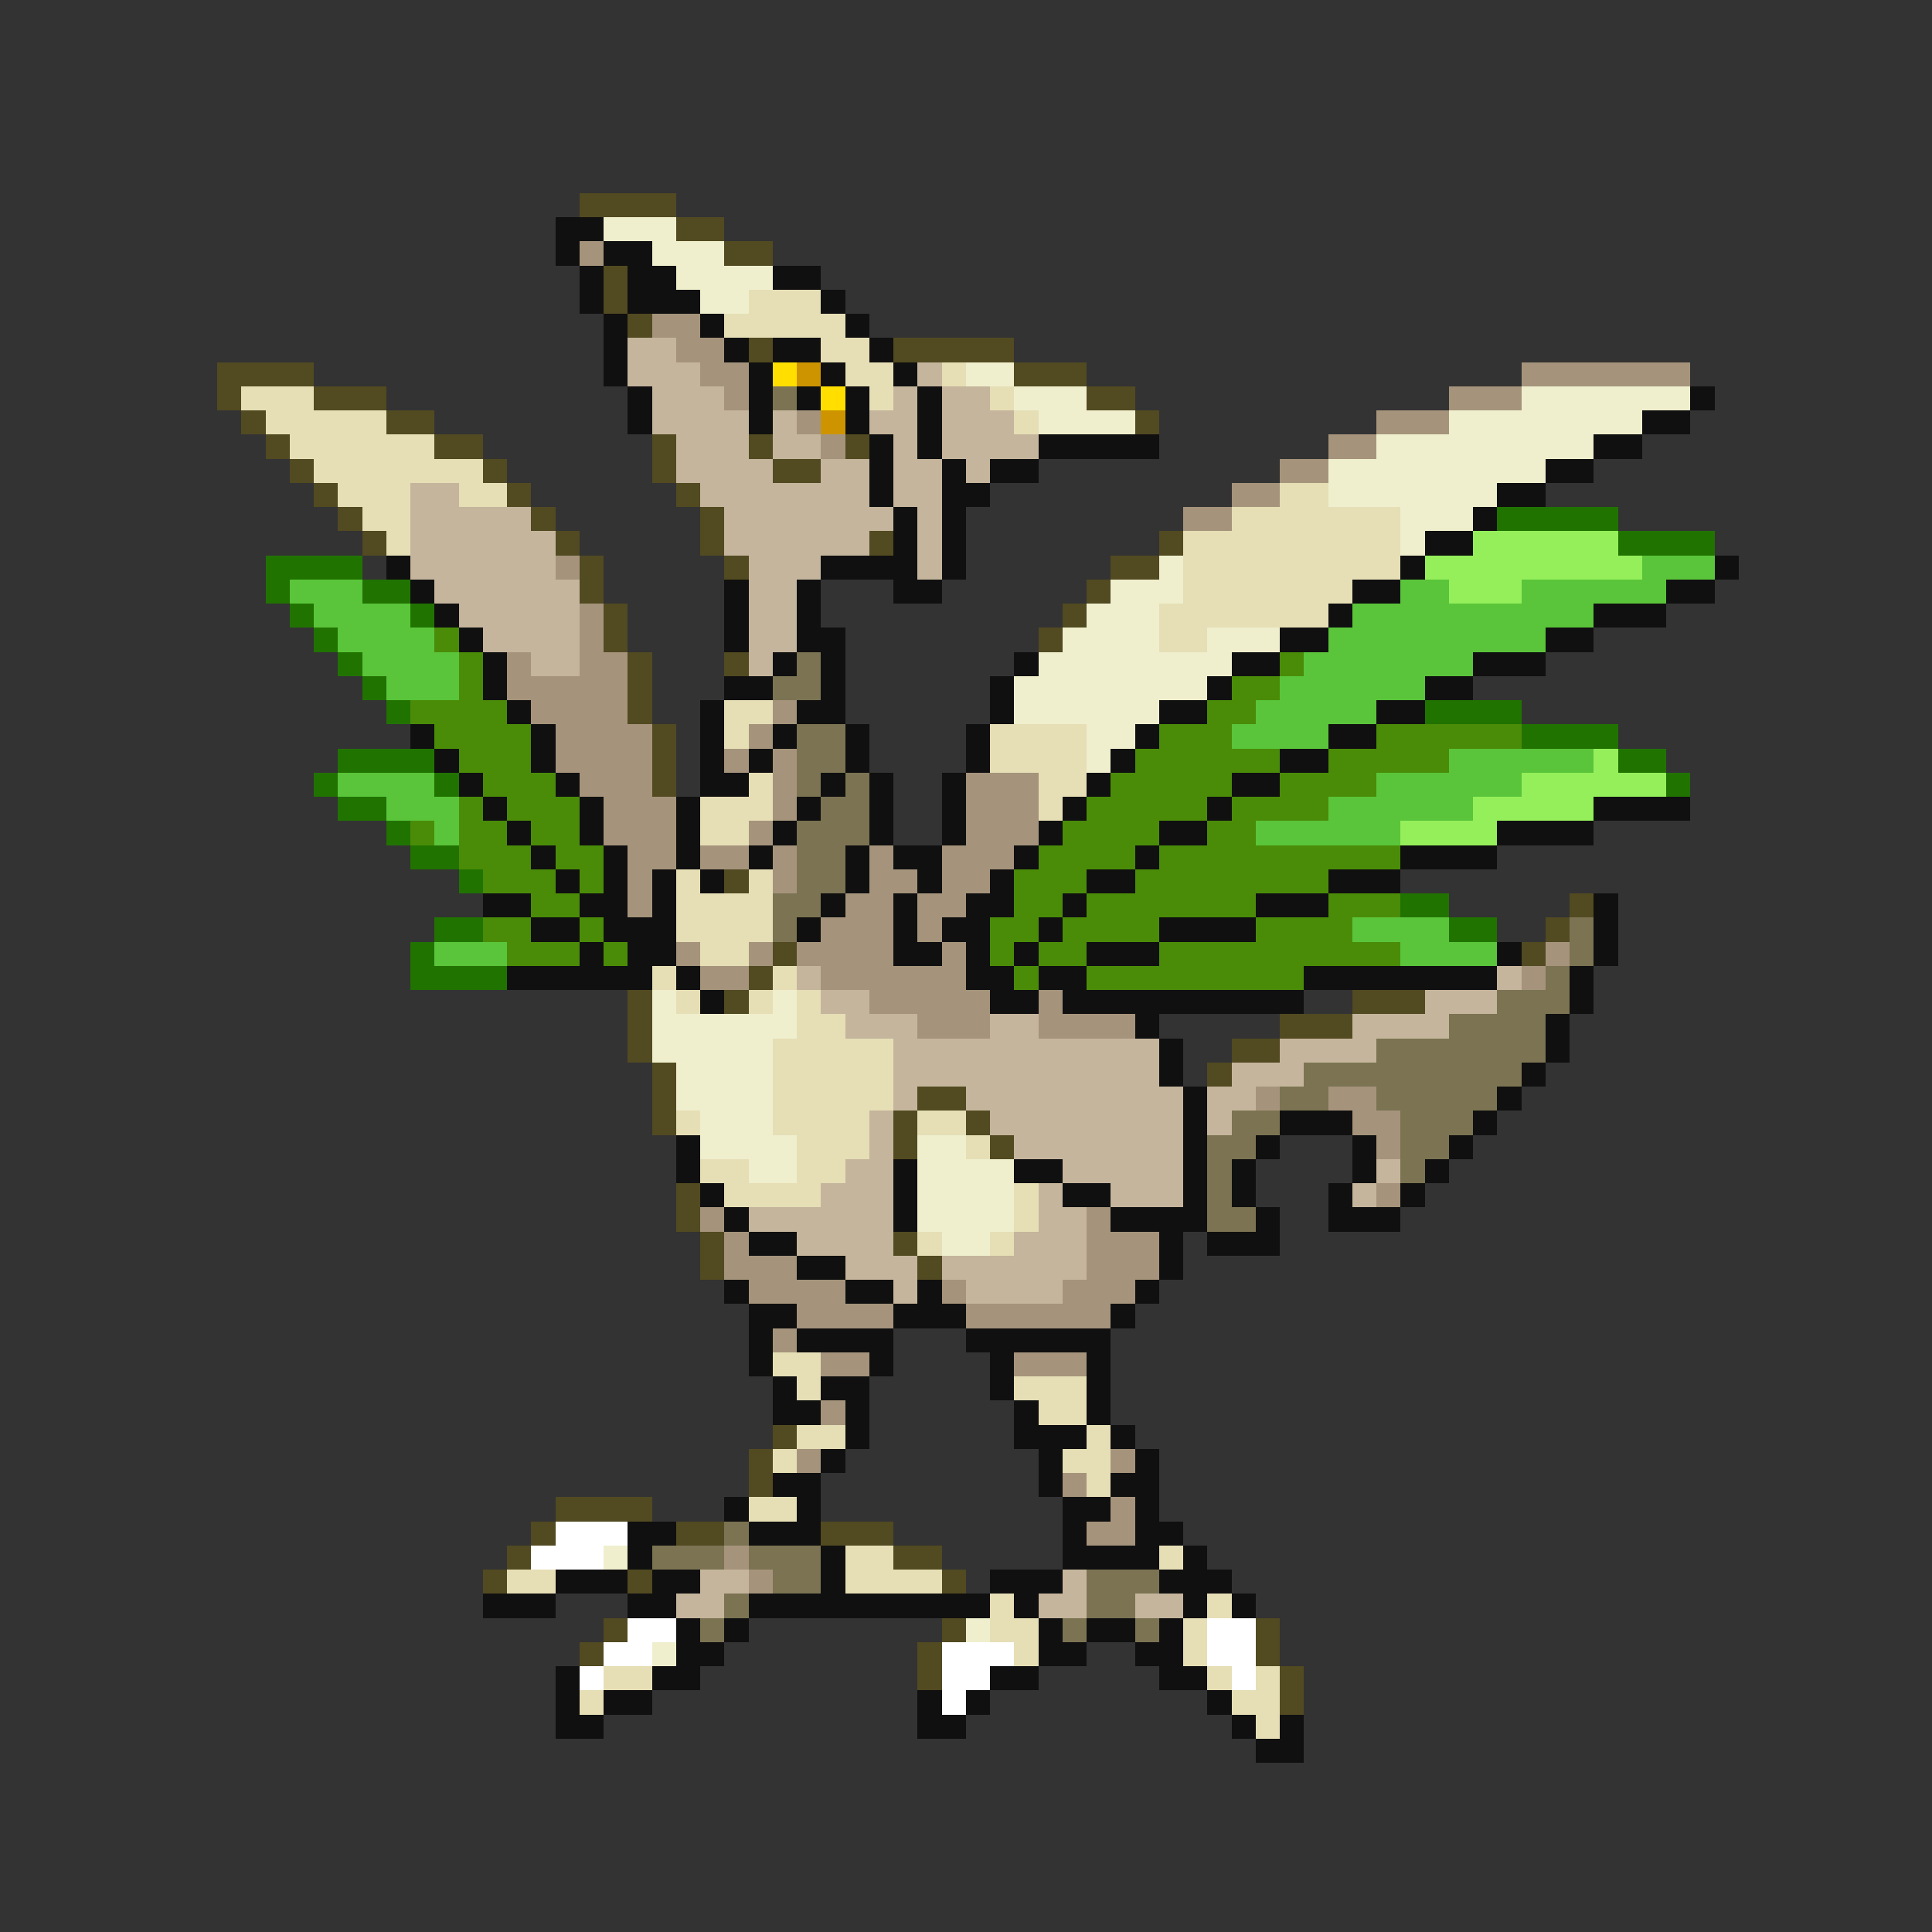 <svg xmlns="http://www.w3.org/2000/svg" viewBox="0 -0.5 80 80" shape-rendering="crispEdges">
<rect x="0" y="-0.5" width="80" height="80" fill="#333333" stroke="none"/>
<path stroke="#524a21" d="M24 8h4M28 9h2M30 10h2M25 11h1M25 12h1M26 13h1M31 14h1M37 14h5M9 15h4M42 15h3M9 16h1M13 16h3M45 16h2M10 17h1M16 17h2M47 17h1M11 18h1M18 18h2M27 18h1M31 18h1M35 18h1M12 19h1M20 19h1M27 19h1M32 19h2M13 20h1M21 20h1M28 20h1M14 21h1M22 21h1M29 21h1M15 22h1M23 22h1M29 22h1M36 22h1M48 22h1M24 23h1M30 23h1M46 23h2M24 24h1M45 24h1M25 25h1M44 25h1M25 26h1M43 26h1M26 27h1M30 27h1M26 28h1M26 29h1M27 30h1M27 31h1M27 32h1M30 36h1M65 37h1M64 38h1M32 39h1M63 39h1M31 40h1M26 41h1M30 41h1M56 41h3M26 42h1M53 42h3M26 43h1M51 43h2M27 44h1M50 44h1M27 45h1M38 45h2M27 46h1M37 46h1M40 46h1M37 47h1M41 47h1M28 49h1M28 50h1M29 51h1M37 51h1M29 52h1M38 52h1M32 59h1M31 60h1M31 61h1M23 62h4M22 63h1M28 63h2M34 63h3M21 64h1M37 64h2M20 65h1M26 65h1M39 65h1M25 67h1M39 67h1M52 67h1M24 68h1M38 68h1M52 68h1M38 69h1M53 69h1M53 70h1" />
<path stroke="#101010" d="M23 9h2M23 10h1M25 10h2M24 11h1M26 11h2M32 11h2M24 12h1M26 12h3M34 12h1M25 13h1M29 13h1M35 13h1M25 14h1M30 14h1M32 14h2M36 14h1M25 15h1M31 15h1M34 15h1M37 15h1M26 16h1M31 16h1M33 16h1M35 16h1M38 16h1M70 16h1M26 17h1M31 17h1M35 17h1M38 17h1M68 17h2M36 18h1M38 18h1M43 18h5M66 18h2M36 19h1M39 19h1M41 19h2M64 19h2M36 20h1M39 20h2M62 20h2M37 21h1M39 21h1M61 21h1M37 22h1M39 22h1M59 22h2M16 23h1M34 23h4M39 23h1M58 23h1M71 23h1M17 24h1M30 24h1M33 24h1M37 24h2M56 24h2M69 24h2M18 25h1M30 25h1M33 25h1M55 25h1M66 25h3M19 26h1M30 26h1M33 26h2M53 26h2M64 26h2M20 27h1M32 27h1M34 27h1M42 27h1M51 27h2M61 27h3M20 28h1M30 28h2M34 28h1M41 28h1M50 28h1M59 28h2M21 29h1M29 29h1M33 29h2M41 29h1M48 29h2M57 29h2M17 30h1M22 30h1M29 30h1M32 30h1M35 30h1M40 30h1M47 30h1M55 30h2M18 31h1M22 31h1M29 31h1M31 31h1M35 31h1M40 31h1M46 31h1M53 31h2M19 32h1M23 32h1M29 32h2M34 32h1M36 32h1M39 32h1M45 32h1M51 32h2M20 33h1M24 33h1M28 33h1M33 33h1M36 33h1M39 33h1M44 33h1M50 33h1M66 33h4M21 34h1M24 34h1M28 34h1M32 34h1M36 34h1M39 34h1M43 34h1M48 34h2M62 34h4M22 35h1M25 35h1M28 35h1M31 35h1M35 35h1M37 35h2M42 35h1M47 35h1M58 35h4M23 36h1M25 36h1M27 36h1M29 36h1M35 36h1M38 36h1M41 36h1M45 36h2M55 36h3M20 37h2M24 37h2M27 37h1M34 37h1M37 37h1M40 37h2M44 37h1M52 37h3M66 37h1M22 38h2M25 38h3M33 38h1M37 38h1M39 38h2M43 38h1M48 38h4M66 38h1M24 39h1M26 39h2M37 39h2M40 39h1M42 39h1M45 39h3M62 39h1M66 39h1M21 40h6M28 40h1M40 40h2M43 40h2M54 40h8M65 40h1M29 41h1M41 41h2M44 41h10M65 41h1M47 42h1M64 42h1M48 43h1M64 43h1M48 44h1M63 44h1M49 45h1M62 45h1M49 46h1M53 46h3M61 46h1M28 47h1M49 47h1M52 47h1M56 47h1M60 47h1M28 48h1M37 48h1M42 48h2M49 48h1M51 48h1M56 48h1M59 48h1M29 49h1M37 49h1M44 49h2M49 49h1M51 49h1M55 49h1M58 49h1M30 50h1M37 50h1M46 50h4M52 50h1M55 50h3M31 51h2M48 51h1M50 51h3M33 52h2M48 52h1M30 53h1M35 53h2M38 53h1M47 53h1M31 54h2M37 54h3M46 54h1M31 55h1M33 55h4M40 55h6M31 56h1M36 56h1M41 56h1M45 56h1M32 57h1M34 57h2M41 57h1M45 57h1M32 58h2M35 58h1M42 58h1M45 58h1M35 59h1M42 59h3M46 59h1M34 60h1M43 60h1M47 60h1M32 61h2M43 61h1M46 61h2M30 62h1M33 62h1M44 62h2M47 62h1M26 63h2M31 63h3M44 63h1M47 63h2M26 64h1M34 64h1M44 64h4M49 64h1M23 65h3M27 65h2M34 65h1M41 65h3M48 65h3M20 66h3M26 66h2M31 66h10M42 66h1M49 66h1M51 66h1M28 67h1M30 67h1M43 67h1M45 67h2M48 67h1M28 68h2M43 68h2M47 68h2M23 69h1M27 69h2M41 69h2M48 69h2M23 70h1M25 70h2M38 70h1M40 70h1M50 70h1M23 71h2M38 71h2M51 71h1M53 71h1M52 72h2" />
<path stroke="#efefce" d="M25 9h3M27 10h3M28 11h4M29 12h2M40 15h2M42 16h3M63 16h7M43 17h4M60 17h8M57 18h9M55 19h9M55 20h7M58 21h3M58 22h1M48 23h1M46 24h3M45 25h3M44 26h4M50 26h3M43 27h8M42 28h8M42 29h6M45 30h2M45 31h1M27 41h1M32 41h1M27 42h6M27 43h5M28 44h4M28 45h4M29 46h3M29 47h4M38 47h2M31 48h2M38 48h4M38 49h4M38 50h4M39 51h2M25 64h1M40 67h1M27 68h1" />
<path stroke="#a5947b" d="M24 10h1M27 13h2M28 14h2M29 15h2M63 15h7M30 16h1M60 16h3M33 17h1M57 17h3M34 18h1M55 18h2M53 19h2M51 20h2M49 21h2M23 23h1M24 25h1M24 26h1M21 27h1M24 27h2M21 28h5M22 29h4M32 29h1M23 30h4M31 30h1M23 31h4M30 31h1M32 31h1M24 32h3M32 32h1M40 32h3M25 33h3M32 33h1M40 33h3M25 34h3M31 34h1M40 34h3M26 35h2M29 35h2M32 35h1M36 35h1M39 35h3M26 36h1M32 36h1M36 36h2M39 36h2M26 37h1M35 37h2M38 37h2M34 38h3M38 38h1M28 39h1M31 39h1M33 39h4M39 39h1M64 39h1M29 40h2M34 40h6M63 40h1M36 41h5M43 41h1M38 42h3M43 42h4M52 45h1M55 45h2M56 46h2M57 47h1M57 49h1M29 50h1M45 50h1M30 51h1M45 51h3M30 52h3M45 52h3M31 53h4M39 53h1M44 53h3M33 54h4M40 54h6M32 55h1M34 56h2M42 56h3M34 58h1M33 60h1M46 60h1M44 61h1M46 62h1M45 63h2M30 64h1M31 65h1" />
<path stroke="#e6deb5" d="M31 12h3M30 13h5M34 14h2M35 15h2M39 15h1M10 16h3M36 16h1M41 16h1M11 17h5M42 17h1M12 18h6M13 19h7M14 20h3M19 20h2M53 20h2M15 21h2M51 21h7M16 22h1M49 22h9M49 23h9M49 24h7M48 25h7M48 26h2M30 29h2M30 30h1M41 30h4M41 31h4M31 32h1M43 32h2M29 33h3M43 33h1M29 34h2M28 36h1M31 36h1M28 37h4M28 38h4M29 39h2M27 40h1M32 40h1M28 41h1M31 41h1M33 41h1M33 42h2M32 43h5M32 44h5M32 45h5M28 46h1M32 46h4M38 46h2M33 47h3M40 47h1M29 48h2M33 48h2M30 49h4M42 49h1M42 50h1M38 51h1M41 51h1M32 56h2M33 57h1M42 57h3M43 58h2M33 59h2M45 59h1M32 60h1M44 60h2M45 61h1M31 62h2M35 64h2M48 64h1M21 65h2M35 65h4M41 66h1M50 66h1M41 67h2M49 67h1M42 68h1M49 68h1M25 69h2M50 69h1M52 69h1M24 70h1M51 70h2M52 71h1" />
<path stroke="#c5b59c" d="M26 14h2M26 15h3M38 15h1M27 16h3M37 16h1M39 16h2M27 17h4M32 17h1M36 17h2M39 17h3M28 18h3M32 18h2M37 18h1M39 18h4M28 19h4M34 19h2M37 19h2M40 19h1M17 20h2M29 20h7M37 20h2M17 21h5M30 21h7M38 21h1M17 22h6M30 22h6M38 22h1M17 23h6M31 23h3M38 23h1M18 24h6M31 24h2M19 25h5M31 25h2M20 26h4M31 26h2M22 27h2M31 27h1M33 40h1M62 40h1M34 41h2M59 41h3M35 42h3M41 42h2M56 42h4M37 43h11M53 43h4M37 44h11M51 44h3M37 45h1M40 45h9M50 45h2M36 46h1M41 46h8M50 46h1M36 47h1M42 47h7M35 48h2M44 48h5M57 48h1M34 49h3M43 49h1M46 49h3M56 49h1M31 50h6M43 50h2M33 51h4M42 51h3M35 52h3M39 52h6M37 53h1M40 53h4M29 65h2M44 65h1M28 66h2M43 66h2M47 66h2" />
<path stroke="#ffde00" d="M32 15h1M34 16h1" />
<path stroke="#ce9400" d="M33 15h1M34 17h1" />
<path stroke="#7b7352" d="M32 16h1M33 27h1M32 28h2M33 30h2M33 31h2M33 32h1M35 32h1M34 33h2M33 34h3M33 35h2M33 36h2M32 37h2M32 38h1M65 38h1M65 39h1M64 40h1M62 41h3M60 42h4M57 43h7M54 44h9M53 45h2M57 45h5M51 46h2M58 46h3M50 47h2M58 47h2M50 48h1M58 48h1M50 49h1M50 50h2M30 63h1M27 64h3M31 64h3M32 65h2M45 65h3M30 66h1M45 66h2M29 67h1M44 67h1M47 67h1" />
<path stroke="#217300" d="M62 21h5M67 22h4M11 23h4M11 24h1M15 24h2M12 25h1M17 25h1M13 26h1M14 27h1M15 28h1M16 29h1M59 29h4M63 30h4M14 31h4M67 31h2M13 32h1M18 32h1M69 32h1M14 33h2M16 34h1M17 35h2M19 36h1M58 37h2M18 38h2M60 38h2M17 39h1M17 40h4" />
<path stroke="#94ef5a" d="M61 22h6M59 23h9M60 24h3M66 31h1M63 32h6M61 33h5M58 34h4" />
<path stroke="#5ac53a" d="M68 23h3M12 24h3M58 24h2M63 24h6M13 25h4M56 25h10M14 26h4M55 26h9M15 27h4M54 27h7M16 28h3M53 28h6M52 29h5M51 30h4M60 31h6M14 32h4M57 32h6M16 33h3M55 33h6M18 34h1M52 34h6M56 38h4M18 39h3M58 39h4" />
<path stroke="#4a8c08" d="M18 26h1M19 27h1M53 27h1M19 28h1M51 28h2M17 29h4M50 29h2M18 30h4M48 30h3M57 30h6M19 31h3M47 31h6M55 31h5M20 32h3M46 32h5M53 32h4M19 33h1M21 33h3M45 33h5M51 33h4M17 34h1M19 34h2M22 34h2M44 34h4M50 34h2M19 35h3M23 35h2M43 35h4M48 35h10M20 36h3M24 36h1M42 36h3M47 36h8M22 37h2M42 37h2M45 37h7M55 37h3M20 38h2M24 38h1M41 38h2M44 38h4M52 38h4M21 39h3M25 39h1M41 39h1M43 39h2M48 39h10M42 40h1M45 40h9" />
<path stroke="#ffffff" d="M23 63h3M22 64h3M26 67h2M50 67h2M25 68h2M39 68h3M50 68h2M24 69h1M39 69h2M51 69h1M39 70h1" />
</svg>